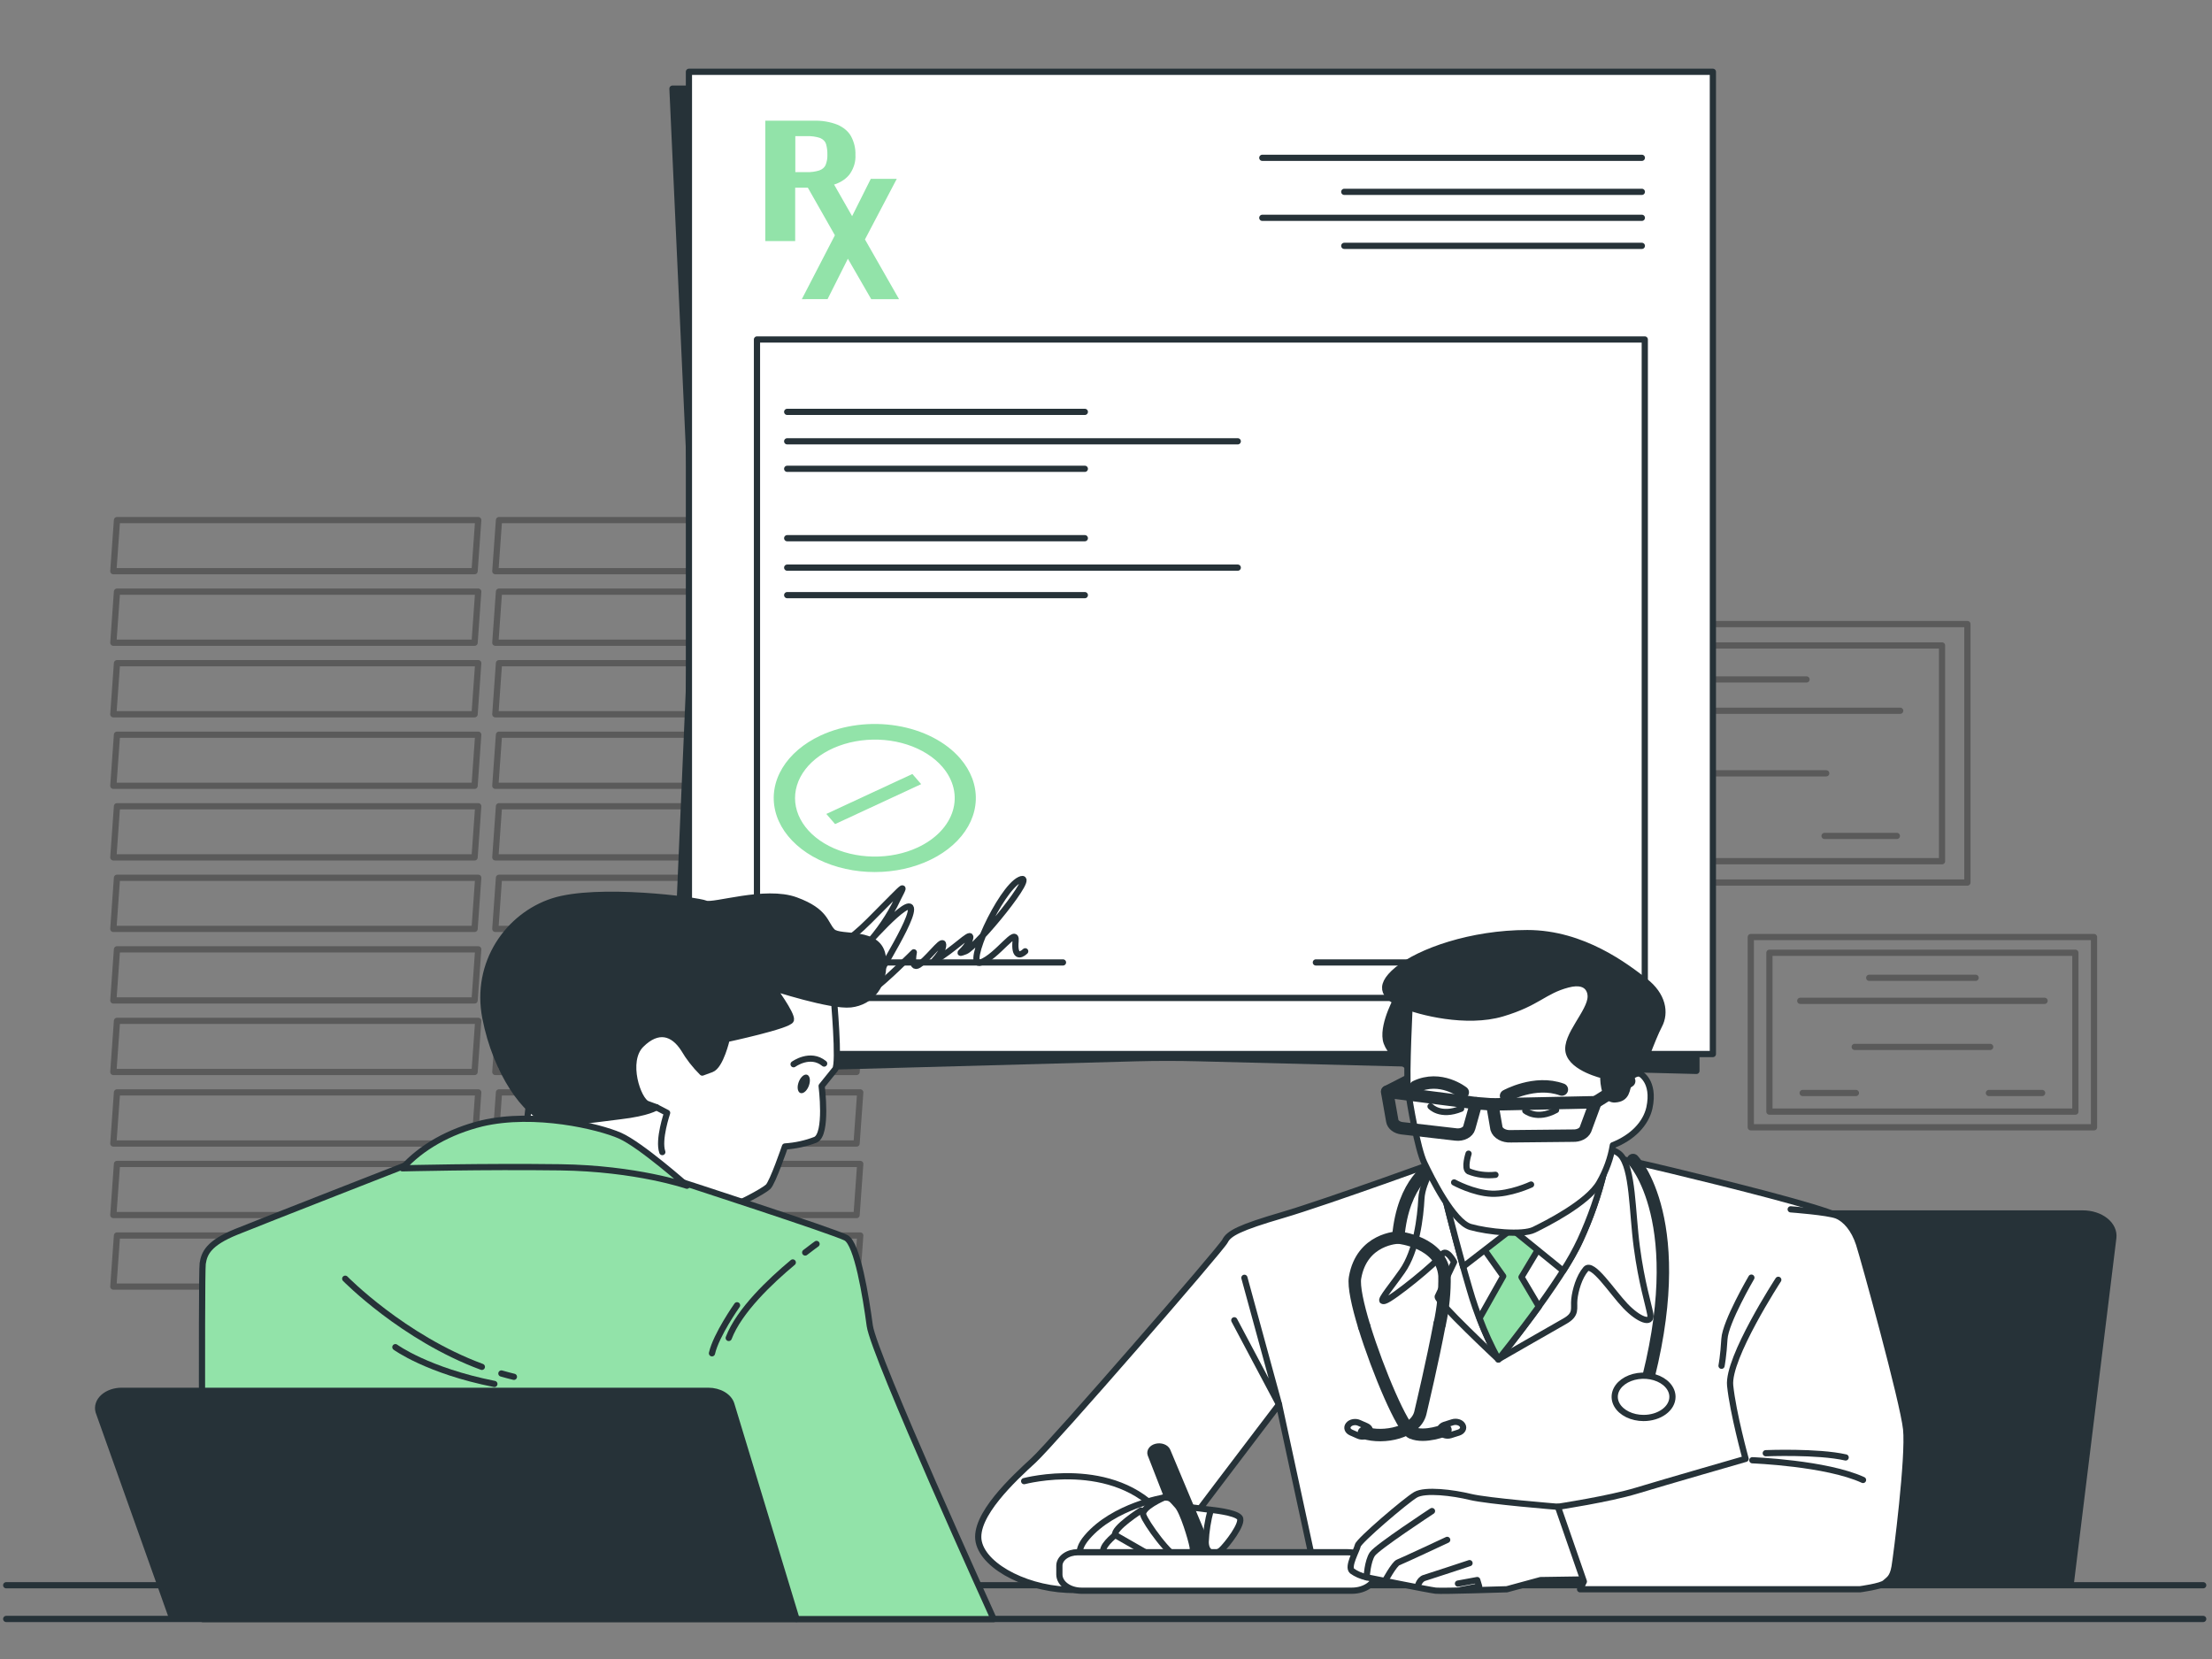 <svg width="356" height="267" viewBox="0 0 356 267" fill="none" xmlns="http://www.w3.org/2000/svg">
<rect x="0" y="0" width="356" height="267" fill="#808080" stroke="none"/>
<g opacity="0.3">
<path d="M76.381 91.928H18.24L18.829 83.707H76.969L76.381 91.928Z" stroke="black" stroke-linecap="round" stroke-linejoin="round"/>
<path d="M76.381 103.441H18.24L18.829 95.219H76.969L76.381 103.441Z" stroke="black" stroke-linecap="round" stroke-linejoin="round"/>
<path d="M76.381 114.954H18.24L18.829 106.732H76.969L76.381 114.954Z" stroke="black" stroke-linecap="round" stroke-linejoin="round"/>
<path d="M76.381 126.467H18.24L18.829 118.245H76.969L76.381 126.467Z" stroke="black" stroke-linecap="round" stroke-linejoin="round"/>
<path d="M76.381 137.986H18.24L18.829 129.758H76.969L76.381 137.986Z" stroke="black" stroke-linecap="round" stroke-linejoin="round"/>
<path d="M76.381 149.499H18.24L18.829 141.271H76.969L76.381 149.499Z" stroke="black" stroke-linecap="round" stroke-linejoin="round"/>
<path d="M76.381 161.012H18.24L18.829 152.784H76.969L76.381 161.012Z" stroke="black" stroke-linecap="round" stroke-linejoin="round"/>
<path d="M76.381 172.525H18.24L18.829 164.297H76.969L76.381 172.525Z" stroke="black" stroke-linecap="round" stroke-linejoin="round"/>
<path d="M76.381 184.038H18.24L18.829 175.81H76.969L76.381 184.038Z" stroke="black" stroke-linecap="round" stroke-linejoin="round"/>
<path d="M76.381 195.55H18.24L18.829 187.323H76.969L76.381 195.55Z" stroke="black" stroke-linecap="round" stroke-linejoin="round"/>
<path d="M76.381 207.063H18.24L18.829 198.842H76.969L76.381 207.063Z" stroke="black" stroke-linecap="round" stroke-linejoin="round"/>
<path d="M137.859 91.928H79.719L80.307 83.707H138.448L137.859 91.928Z" stroke="black" stroke-linecap="round" stroke-linejoin="round"/>
<path d="M137.859 103.441H79.719L80.307 95.219H138.448L137.859 103.441Z" stroke="black" stroke-linecap="round" stroke-linejoin="round"/>
<path d="M137.859 114.954H79.719L80.307 106.732H138.448L137.859 114.954Z" stroke="black" stroke-linecap="round" stroke-linejoin="round"/>
<path d="M137.859 126.467H79.719L80.307 118.245H138.448L137.859 126.467Z" stroke="black" stroke-linecap="round" stroke-linejoin="round"/>
<path d="M137.859 137.986H79.719L80.307 129.758H138.448L137.859 137.986Z" stroke="black" stroke-linecap="round" stroke-linejoin="round"/>
<path d="M137.859 149.499H79.719L80.307 141.271H138.448L137.859 149.499Z" stroke="black" stroke-linecap="round" stroke-linejoin="round"/>
<path d="M137.859 161.012H79.719L80.307 152.784H138.448L137.859 161.012Z" stroke="black" stroke-linecap="round" stroke-linejoin="round"/>
<path d="M137.859 172.525H79.719L80.307 164.297H138.448L137.859 172.525Z" stroke="black" stroke-linecap="round" stroke-linejoin="round"/>
<path d="M137.859 184.038H79.719L80.307 175.81H138.448L137.859 184.038Z" stroke="black" stroke-linecap="round" stroke-linejoin="round"/>
<path d="M137.859 195.55H79.719L80.307 187.323H138.448L137.859 195.55Z" stroke="black" stroke-linecap="round" stroke-linejoin="round"/>
<path d="M137.859 207.063H79.719L80.307 198.842H138.448L137.859 207.063Z" stroke="black" stroke-linecap="round" stroke-linejoin="round"/>
</g>
<g opacity="0.3">
<path d="M316.634 100.44H241.586V142.037H316.634V100.44Z" stroke="black" stroke-linecap="round" stroke-linejoin="round"/>
<path d="M312.552 103.878H245.652V138.604H312.552V103.878Z" stroke="black" stroke-linecap="round" stroke-linejoin="round"/>
<path d="M267.47 109.348H290.743" stroke="black" stroke-linecap="round" stroke-linejoin="round"/>
<path d="M252.398 114.387H305.815" stroke="black" stroke-linecap="round" stroke-linejoin="round"/>
<path d="M264.302 124.458H293.911" stroke="black" stroke-linecap="round" stroke-linejoin="round"/>
<path d="M252.925 134.536H264.565" stroke="black" stroke-linecap="round" stroke-linejoin="round"/>
<path d="M293.647 134.536H305.28" stroke="black" stroke-linecap="round" stroke-linejoin="round"/>
</g>
<g opacity="0.3">
<path d="M337.011 150.809H281.774V181.427H337.011V150.809Z" stroke="black" stroke-linecap="round" stroke-linejoin="round"/>
<path d="M334.013 153.34H284.771V178.902H334.013V153.34Z" stroke="black" stroke-linecap="round" stroke-linejoin="round"/>
<path d="M300.834 157.369H317.958" stroke="black" stroke-linecap="round" stroke-linejoin="round"/>
<path d="M289.736 161.074H329.056" stroke="black" stroke-linecap="round" stroke-linejoin="round"/>
<path d="M298.496 168.49H320.297" stroke="black" stroke-linecap="round" stroke-linejoin="round"/>
<path d="M290.124 175.906H298.689" stroke="black" stroke-linecap="round" stroke-linejoin="round"/>
<path d="M320.096 175.906H328.662" stroke="black" stroke-linecap="round" stroke-linejoin="round"/>
</g>
<path d="M273.023 172.349L192.84 170.306C189.536 170.223 186.231 170.223 182.927 170.306L108.228 172.349L111.542 95.509C111.666 92.6 111.666 89.687 111.542 86.77L108.228 14.266H273.023V172.349Z" fill="#263238" stroke="#263238" stroke-linecap="round" stroke-linejoin="round"/>
<path d="M275.671 11.553H110.876V169.636H275.671V11.553Z" fill="white" stroke="#263238" stroke-linecap="round" stroke-linejoin="round"/>
<path d="M264.712 54.638H121.828V160.609H264.712V54.638Z" fill="white" stroke="#263238" stroke-linecap="round" stroke-linejoin="round"/>
<path d="M123.167 38.801V19.424H130.912C132.259 19.38 133.597 19.604 134.785 20.07C135.777 20.503 136.548 21.163 136.977 21.948C137.474 22.898 137.711 23.911 137.674 24.927C137.736 25.982 137.432 27.03 136.791 27.974C136.249 28.726 135.383 29.325 134.328 29.677C133.147 30.047 131.871 30.227 130.587 30.204H127.977V38.801H123.167ZM128 27.702H129.828C130.53 27.726 131.229 27.631 131.873 27.424C132.115 27.335 132.329 27.211 132.502 27.058C132.675 26.906 132.804 26.729 132.88 26.539C133.088 26.006 133.182 25.453 133.158 24.899C133.174 24.328 133.104 23.757 132.949 23.197C132.895 22.998 132.786 22.809 132.629 22.642C132.472 22.476 132.27 22.334 132.035 22.227C131.348 21.986 130.588 21.878 129.828 21.915H128V27.702Z" fill="#92E3A9"/>
<path d="M129.046 48.146L134.367 37.865L129.209 28.786H133.716L137.139 34.789L140.144 28.786H144.326L139.207 38.534L144.691 48.146H140.214L136.458 41.638L133.189 48.141L129.046 48.146Z" fill="#92E3A9"/>
<path d="M203.156 25.398H264.24" stroke="#263238" stroke-linecap="round" stroke-linejoin="round"/>
<path d="M203.156 35.056H264.24" stroke="#263238" stroke-linecap="round" stroke-linejoin="round"/>
<path d="M216.346 30.874H264.24" stroke="#263238" stroke-linecap="round" stroke-linejoin="round"/>
<path d="M216.346 39.567H264.24" stroke="#263238" stroke-linecap="round" stroke-linejoin="round"/>
<path d="M126.691 66.287H174.593" stroke="#263238" stroke-linecap="round" stroke-linejoin="round"/>
<path d="M126.691 75.45H174.593" stroke="#263238" stroke-linecap="round" stroke-linejoin="round"/>
<path d="M126.691 71.025H199.206" stroke="#263238" stroke-linecap="round" stroke-linejoin="round"/>
<path d="M126.691 86.617H174.593" stroke="#263238" stroke-linecap="round" stroke-linejoin="round"/>
<path d="M126.691 95.781H174.593" stroke="#263238" stroke-linecap="round" stroke-linejoin="round"/>
<path d="M126.691 91.355H199.206" stroke="#263238" stroke-linecap="round" stroke-linejoin="round"/>
<path d="M125.669 154.895H171.077" stroke="#263238" stroke-linecap="round" stroke-linejoin="round"/>
<path d="M211.776 154.895H257.184" stroke="#263238" stroke-linecap="round" stroke-linejoin="round"/>
<path d="M132.074 118.37C129.359 119.632 127.215 121.456 125.914 123.61C124.613 125.765 124.212 128.153 124.764 130.474C125.315 132.795 126.793 134.945 129.011 136.65C131.229 138.356 134.087 139.542 137.225 140.058C140.362 140.574 143.638 140.397 146.639 139.55C149.639 138.702 152.229 137.222 154.082 135.296C155.934 133.37 156.966 131.085 157.046 128.73C157.127 126.375 156.253 124.055 154.534 122.064C153.392 120.74 151.904 119.594 150.156 118.692C148.409 117.789 146.436 117.148 144.35 116.805C142.263 116.462 140.106 116.424 137.999 116.692C135.893 116.961 133.879 117.531 132.074 118.37ZM147.68 136.397C145.534 137.393 143.032 137.901 140.492 137.856C137.952 137.811 135.487 137.215 133.409 136.144C131.331 135.072 129.733 133.574 128.817 131.837C127.902 130.101 127.71 128.204 128.265 126.387C128.821 124.571 130.099 122.916 131.938 121.631C133.777 120.347 136.095 119.491 138.598 119.171C141.102 118.852 143.678 119.083 146.002 119.837C148.325 120.59 150.292 121.831 151.653 123.403C152.557 124.447 153.172 125.612 153.461 126.83C153.751 128.048 153.71 129.296 153.341 130.503C152.972 131.71 152.282 132.851 151.311 133.863C150.34 134.874 149.106 135.735 147.68 136.397Z" fill="#92E3A9"/>
<path d="M146.837 124.565L132.988 130.995L134.401 132.629L148.251 126.2L146.837 124.565Z" fill="#92E3A9"/>
<path d="M132.941 151.15C132.941 151.15 133.166 154.929 139.912 148.188C146.658 141.447 145.751 141.946 143.955 145.725C142.578 148.341 140.756 150.82 138.533 153.102C138.533 153.102 146.619 143.728 146.619 146.355C146.619 148.982 138.982 160.172 140.555 159.185C142.127 158.197 147.068 153.266 147.068 153.266C147.068 153.266 146.394 156.552 148.183 155.071C149.972 153.59 152.001 150.634 151.777 152.279C151.552 153.925 148.632 155.894 151.552 153.925C154.472 151.956 156.718 149.482 156.044 151.292C155.371 153.102 153.574 153.76 155.37 153.102C157.167 152.444 167.267 140.108 164.122 141.589C160.978 143.07 155.146 155.894 157.841 154.906C160.536 153.919 163.673 148.988 163.448 151.456C163.224 153.925 164.122 153.925 164.997 153.102" stroke="#263238" stroke-linecap="round" stroke-linejoin="round"/>
<path d="M354.584 255.129H1" stroke="#263238" stroke-linecap="round" stroke-linejoin="round"/>
<path d="M354.584 260.554H1" stroke="#263238" stroke-linecap="round" stroke-linejoin="round"/>
<path d="M335.213 195.295H260.243C259.06 195.294 257.917 195.606 257.022 196.173C256.127 196.74 255.541 197.524 255.372 198.382L244.157 254.556H333.308L340.116 199.21C340.175 198.713 340.092 198.211 339.873 197.738C339.653 197.265 339.302 196.831 338.84 196.463C338.379 196.094 337.819 195.8 337.194 195.599C336.57 195.398 335.895 195.295 335.213 195.295Z" fill="#263238" stroke="#263238" stroke-linecap="round" stroke-linejoin="round"/>
<path d="M233.694 186.126C233.694 186.126 213.41 193.502 206.448 195.539C199.485 197.576 197.774 198.49 197.154 199.738C196.534 200.986 169.443 232.177 166.353 235.015C163.263 237.852 156.594 243.974 157.524 248.167C158.453 252.361 165.888 255.998 173.013 255.884C180.139 255.771 184.631 254.749 185.405 253.274C186.18 251.799 205.844 226.038 205.844 226.038L212.04 254.732H291.153C291.153 254.732 297.349 215.49 297.349 209.702C297.349 203.914 298.898 197.111 295.645 195.636C292.392 194.16 278.924 190.762 269.011 188.378C259.097 185.995 256.007 185.541 253.691 185.541C251.376 185.541 233.694 186.126 233.694 186.126Z" fill="white" stroke="#263238" stroke-linecap="round" stroke-linejoin="round"/>
<path d="M231.549 186.33C231.549 186.33 228.916 189.962 228.761 192.912C228.606 195.863 227.986 201.304 225.663 204.595C223.339 207.886 221.636 209.702 222.875 209.356C224.114 209.01 231.231 203.233 232.006 201.979C232.78 200.725 234.02 203.114 234.02 203.114C234.02 203.114 231.696 207.988 231.386 208.669C231.077 209.35 241.137 218.764 241.137 218.764C241.137 218.764 249.811 213.776 251.825 212.641C253.839 211.506 253.219 210.599 253.374 209.123C253.529 207.648 254.148 205.497 255.225 204.249C256.302 203.001 259.415 207.892 261.576 210.162C263.737 212.431 265.913 213.226 265.603 211.523C265.293 209.821 264.209 206.53 263.435 200.743C262.66 194.955 262.815 188.038 260.801 185.882C258.788 183.726 248.224 183.3 241.292 182.937C239.398 182.782 237.482 183.018 235.761 183.617C234.04 184.217 232.581 185.156 231.549 186.33Z" fill="white" stroke="#263238" stroke-linecap="round" stroke-linejoin="round"/>
<path d="M200.275 205.65L205.852 226.055L198.649 212.488" stroke="#263238" stroke-linecap="round" stroke-linejoin="round"/>
<path d="M232.323 191.8C232.323 191.8 234.492 200.646 236.505 207.449C237.613 211.322 239.167 215.118 241.152 218.798C241.152 218.798 251.376 206.207 254.319 199.63C255.99 196.002 257.285 192.286 258.191 188.514H232.323V191.8Z" stroke="#263238" stroke-linecap="round" stroke-linejoin="round"/>
<path d="M243.623 194.841L238.055 199.948L241.927 205.395L238.117 212.153C238.957 214.401 239.971 216.612 241.153 218.775C241.153 218.775 244.344 214.849 247.666 210.264L244.87 205.537L248.278 199.863L243.623 194.841Z" fill="#92E3A9" stroke="#263238" stroke-linecap="round" stroke-linejoin="round"/>
<path d="M232.323 188.509V191.8C232.323 191.8 233.818 197.905 235.475 203.869L243.313 197.809L251.577 204.516C252.611 202.924 253.523 201.291 254.311 199.625C255.982 195.996 257.277 192.28 258.183 188.509H232.323Z" fill="white" stroke="#263238" stroke-linecap="round" stroke-linejoin="round"/>
<path d="M164.827 238.374C164.827 238.374 179.287 234.504 187.086 243.917" stroke="#263238" stroke-linecap="round" stroke-linejoin="round"/>
<path d="M187.341 241.012C187.341 241.012 179.263 242.351 174.949 247.395C170.635 252.44 179.41 253.002 181.834 253.002C184.259 253.002 186.551 251.81 186.683 251.191C186.814 250.573 189.99 244.592 189.866 243.197C189.851 242.675 189.593 242.174 189.133 241.776C188.673 241.378 188.04 241.108 187.341 241.012Z" fill="white" stroke="#263238" stroke-linecap="round" stroke-linejoin="round"/>
<path d="M183.624 243.1C183.624 243.1 179.155 245.937 179.457 247.072C179.759 248.207 186.389 252.576 187.667 251.946C187.897 251.86 188.102 251.742 188.27 251.598C188.438 251.454 188.566 251.287 188.646 251.107C188.726 250.926 188.756 250.736 188.736 250.547C188.715 250.358 188.644 250.174 188.526 250.006C188.162 249.58 183.624 243.1 183.624 243.1Z" fill="white" stroke="#263238" stroke-linecap="round" stroke-linejoin="round"/>
<path d="M179.48 247.044C179.48 247.044 176.855 249.092 177.714 250.028C178.574 250.965 184.576 253.353 186.133 252.633C187.69 251.912 186.683 251.175 186.683 251.175L179.48 247.044Z" fill="white" stroke="#263238" stroke-linecap="round" stroke-linejoin="round"/>
<path d="M194.861 242.992L189.486 242.312L190.749 247.98L196.24 248.105L194.861 242.992Z" fill="white" stroke="#263238" stroke-linecap="round" stroke-linejoin="round"/>
<path d="M185.188 234.078L191.485 250.244L194.544 252.281V249.404L187.883 233.517C187.829 233.384 187.739 233.262 187.618 233.156C187.497 233.05 187.348 232.963 187.18 232.9C187.012 232.838 186.829 232.801 186.641 232.792C186.453 232.782 186.264 232.801 186.086 232.847C185.752 232.931 185.474 233.105 185.308 233.334C185.141 233.562 185.098 233.828 185.188 234.078Z" fill="#263238" stroke="#263238" stroke-linecap="round" stroke-linejoin="round"/>
<path d="M187.341 241.012C187.341 241.012 183.624 242.606 183.995 243.815C184.367 245.024 188.379 250.675 189.827 250.749C191.276 250.823 192.151 250.182 191.942 248.956C191.732 247.73 190.393 243.282 189.486 242.311C188.58 241.341 188.48 240.955 187.341 241.012Z" fill="white" stroke="#263238" stroke-linecap="round" stroke-linejoin="round"/>
<path d="M194.861 242.992C194.861 242.992 198.819 243.355 199.508 244.241C200.198 245.126 197.433 248.655 196.55 249.461C195.667 250.267 194.087 250.232 194.041 248.19C194.115 246.443 194.389 244.705 194.861 242.992Z" fill="white" stroke="#263238" stroke-linecap="round" stroke-linejoin="round"/>
<path d="M173.455 249.818H216.88C218.093 249.82 219.256 250.174 220.114 250.802C220.972 251.431 221.455 252.283 221.457 253.172C221.457 253.924 221.049 254.646 220.323 255.178C219.597 255.71 218.612 256.009 217.585 256.009H174.059C173.114 256.009 172.208 255.734 171.54 255.244C170.871 254.755 170.496 254.091 170.496 253.399V251.98C170.496 251.696 170.573 251.414 170.721 251.152C170.87 250.889 171.088 250.65 171.363 250.45C171.638 250.249 171.964 250.09 172.323 249.981C172.682 249.873 173.066 249.818 173.455 249.818Z" fill="white" stroke="#263238" stroke-linecap="round" stroke-linejoin="round"/>
<path d="M250.733 242.504C250.733 242.504 239.433 241.596 236.645 240.916C233.857 240.235 229.365 239.667 227.816 240.575C226.267 241.483 218.685 247.952 218.522 248.74C218.36 249.529 216.818 252.145 217.593 252.826C218.242 253.3 219.04 253.651 219.916 253.847C219.916 253.847 229.985 255.89 231.061 256.003C232.138 256.117 242.516 255.776 242.516 255.776L247.937 254.301L255.519 254.187C255.519 254.187 255.674 256.003 255.829 251.577C255.984 247.151 250.733 242.504 250.733 242.504Z" fill="white" stroke="#263238" stroke-linecap="round" stroke-linejoin="round"/>
<path d="M219.939 253.853C219.939 253.853 220.094 251.243 220.869 250.108C221.643 248.973 230.465 243.191 230.465 243.191" stroke="#263238" stroke-linecap="round" stroke-linejoin="round"/>
<path d="M222.852 254.522C222.852 254.522 224.401 251.685 225.02 251.458C225.64 251.231 232.912 247.827 232.912 247.827" stroke="#263238" stroke-linecap="round" stroke-linejoin="round"/>
<path d="M228.141 255.317C228.141 255.317 228.451 254.182 229.225 253.955C230 253.728 236.506 251.572 236.506 251.572" stroke="#263238" stroke-linecap="round" stroke-linejoin="round"/>
<path d="M235.112 255.884L238.055 255.317L237.745 254.295L234.647 254.863" stroke="#263238" stroke-linecap="round" stroke-linejoin="round"/>
<path d="M286.197 205.974C286.197 205.974 277.995 218.565 278.452 222.996C278.909 227.428 280.938 234.787 280.938 234.787C280.938 234.787 267.934 238.527 263.442 239.894C258.95 241.262 250.733 242.504 250.733 242.504L254.907 254.528L254.296 255.776H299.34C299.34 255.776 302.747 255.322 303.367 254.755C303.987 254.187 304.606 253.96 304.916 252.145C305.226 250.329 307.239 234.453 306.775 230.015C306.31 225.578 299.959 202.569 299.185 200.186C298.41 197.803 297.024 196.214 295.63 195.647C294.236 195.079 288.195 194.631 288.195 194.631" fill="white"/>
<path d="M286.197 205.974C286.197 205.974 277.995 218.565 278.452 222.996C278.909 227.428 280.938 234.787 280.938 234.787C280.938 234.787 267.934 238.527 263.442 239.894C258.95 241.262 250.733 242.504 250.733 242.504L254.907 254.528L254.296 255.776H299.34C299.34 255.776 302.747 255.322 303.367 254.755C303.987 254.187 304.606 253.96 304.916 252.145C305.226 250.329 307.239 234.453 306.775 230.015C306.31 225.578 299.959 202.569 299.185 200.186C298.41 197.803 297.024 196.214 295.63 195.647C294.236 195.079 288.195 194.631 288.195 194.631" stroke="#263238" stroke-linecap="round" stroke-linejoin="round"/>
<path d="M282.022 235.014C282.022 235.014 293.941 235.468 299.835 238.186" stroke="#263238" stroke-linecap="round" stroke-linejoin="round"/>
<path d="M284.183 233.88C284.183 233.88 292.548 233.539 297.04 234.561" stroke="#263238" stroke-linecap="round" stroke-linejoin="round"/>
<path d="M281.867 205.622C281.867 205.622 277.685 212.772 277.53 215.495C277.375 218.219 277.065 219.808 277.065 219.808" stroke="#263238" stroke-linecap="round" stroke-linejoin="round"/>
<path d="M262.823 186.693C262.823 186.693 272.264 196.544 264.674 224.012" stroke="#263238" stroke-width="2" stroke-linecap="round" stroke-linejoin="round"/>
<path d="M269.165 224.807C269.165 224.133 268.893 223.475 268.382 222.915C267.872 222.355 267.146 221.919 266.297 221.661C265.448 221.404 264.513 221.336 263.612 221.468C262.711 221.599 261.883 221.923 261.233 222.399C260.583 222.875 260.14 223.482 259.961 224.142C259.782 224.803 259.874 225.487 260.225 226.109C260.577 226.732 261.173 227.263 261.937 227.637C262.701 228.011 263.599 228.211 264.518 228.211C265.751 228.211 266.933 227.852 267.804 227.214C268.676 226.576 269.165 225.71 269.165 224.807Z" fill="white" stroke="#263238" stroke-linecap="round" stroke-linejoin="round"/>
<path d="M230.596 187.714C230.596 187.714 225.802 189.984 225.028 199.171" stroke="#263238" stroke-width="2" stroke-linecap="round" stroke-linejoin="round"/>
<path d="M231.688 213.089C230.519 219.286 228.923 225.941 228.59 227.4C227.816 230.52 222.758 231.61 219.505 230.589" stroke="#263238" stroke-width="2" stroke-linecap="round" stroke-linejoin="round"/>
<path d="M219.56 213.498C218.499 210.025 217.848 207.012 218.081 205.633C219.165 199.284 225.051 199.17 225.051 199.17C225.051 199.17 232.021 199.851 232.478 205.299C232.526 207.907 232.267 210.513 231.704 213.089" stroke="#263238" stroke-width="2" stroke-linecap="round" stroke-linejoin="round"/>
<path d="M232.633 230.135C232.633 230.135 229.381 231.497 227.212 230.589C225.748 229.976 221.791 220.738 219.56 213.498" stroke="#263238" stroke-width="2" stroke-linecap="round" stroke-linejoin="round"/>
<path d="M233.766 228.905L232.486 229.309C231.87 229.504 231.585 230.028 231.851 230.48L231.866 230.506C232.132 230.958 232.848 231.166 233.464 230.971L234.744 230.567C235.361 230.372 235.646 229.848 235.38 229.396L235.364 229.37C235.099 228.918 234.383 228.71 233.766 228.905Z" stroke="#263238" stroke-linecap="round" stroke-linejoin="round"/>
<path d="M219.907 229.52L218.712 228.994C218.136 228.741 217.389 228.877 217.043 229.299L217.023 229.323C216.678 229.745 216.864 230.292 217.44 230.546L218.635 231.072C219.21 231.325 219.957 231.188 220.303 230.767L220.323 230.742C220.669 230.321 220.483 229.773 219.907 229.52Z" stroke="#263238" stroke-linecap="round" stroke-linejoin="round"/>
<path d="M225.051 160.268C225.051 160.268 222.572 164.575 223.037 167.299C223.502 170.022 228.458 172.973 228.458 172.973C228.458 172.973 230.162 160.836 230.162 160.382C230.162 159.928 227.057 158.907 225.051 160.268Z" fill="#263238" stroke="#263238" stroke-linecap="round" stroke-linejoin="round"/>
<path d="M223.27 175.696L226.561 174.011" stroke="#263238" stroke-width="2" stroke-linecap="round" stroke-linejoin="round"/>
<path d="M226.902 161.063C226.902 161.063 226.282 173.086 226.592 175.35C226.902 177.614 228.141 184.877 229.225 187.147C230.31 189.417 233.872 196.674 236.66 197.468C239.449 198.263 245.017 198.83 246.876 197.922C248.735 197.014 255.542 193.615 257.401 190.324C258.503 188.405 259.233 186.383 259.57 184.315C261.115 183.711 262.45 182.854 263.471 181.811C264.492 180.768 265.171 179.567 265.456 178.301C266.385 173.988 263.907 172.746 263.907 172.746L264.062 165.256C264.062 165.256 262.358 160.041 257.866 157.204C253.374 154.367 248.115 154.14 242.694 156.296C237.272 158.452 226.902 161.063 226.902 161.063Z" fill="white" stroke="#263238" stroke-linecap="round" stroke-linejoin="round"/>
<path d="M256.007 160.382C256.007 160.382 256.162 157.431 252.297 158.452C248.433 159.474 247.496 161.403 241.764 163.105C236.033 164.808 228.451 162.878 225.825 161.744C223.2 160.609 221.333 159.02 224.896 156.069C228.459 153.119 236.815 150.174 245.807 150.174C254.799 150.174 261.754 155.615 264.697 157.885C267.64 160.155 268.105 162.992 267.02 165.029C265.936 167.066 263.922 172.746 263.922 172.746C263.922 172.746 262.683 172.632 262.218 173.988C261.754 175.345 261.909 176.826 259.895 176.939C257.881 177.052 258.036 173.086 258.036 173.086C258.036 173.086 253.087 171.951 252.468 169.341C251.848 166.731 256.007 162.878 256.007 160.382Z" fill="#263238" stroke="#263238" stroke-linecap="round" stroke-linejoin="round"/>
<path d="M237.567 177.546L223.247 175.697L224.075 180.4C224.126 180.693 224.304 180.966 224.583 181.178C224.862 181.391 225.227 181.532 225.624 181.581L234.329 182.585C234.808 182.642 235.298 182.56 235.695 182.356C236.093 182.153 236.367 181.844 236.459 181.496L237.567 177.546Z" stroke="#263238" stroke-width="2" stroke-linecap="round" stroke-linejoin="round"/>
<path d="M240.177 177.745L256.782 177.393L255.155 181.796C255.015 182.093 254.748 182.348 254.393 182.524C254.039 182.7 253.616 182.787 253.188 182.772L243.12 182.874C242.598 182.901 242.081 182.788 241.662 182.558C241.244 182.328 240.953 181.995 240.843 181.62L240.177 177.745Z" stroke="#263238" stroke-width="2" stroke-linecap="round" stroke-linejoin="round"/>
<path d="M237.59 177.546L240.177 177.745" stroke="#263238" stroke-width="2" stroke-linecap="round" stroke-linejoin="round"/>
<path d="M256.782 177.393L262.203 173.989" stroke="#263238" stroke-width="2" stroke-linecap="round" stroke-linejoin="round"/>
<path d="M242.384 176.372C242.384 176.372 247.031 173.767 251.368 175.35" stroke="#263238" stroke-width="2" stroke-linecap="round" stroke-linejoin="round"/>
<path d="M235.421 175.804C235.421 175.804 231.858 172.967 227.831 174.896" stroke="#263238" stroke-width="2" stroke-linecap="round" stroke-linejoin="round"/>
<path d="M236.351 185.672C236.351 185.672 235.576 188.055 236.351 188.509C237.669 189.042 239.191 189.241 240.68 189.076" stroke="#263238" stroke-linecap="round" stroke-linejoin="round"/>
<path d="M234.027 190.302C234.027 190.302 237.125 192.004 240.068 192.118C243.011 192.231 246.411 190.642 246.411 190.642" stroke="#263238" stroke-linecap="round" stroke-linejoin="round"/>
<path d="M245.482 178.755C245.482 178.755 247.341 180.344 250.439 178.641" stroke="#263238" stroke-linecap="round" stroke-linejoin="round"/>
<path d="M230.232 178.057C230.232 178.057 231.781 179.816 235.158 178.437" stroke="#263238" stroke-linecap="round" stroke-linejoin="round"/>
<path d="M134.173 160.37C134.173 160.37 135.156 171.18 134.413 172.082L132.236 174.783C132.236 174.783 133.22 182.534 131.253 183.43C129.729 184.028 128.056 184.397 126.335 184.514C126.335 184.514 124.368 190.279 123.624 191C122.881 191.72 118.458 194.064 116.987 194.404C115.515 194.745 110.837 194.972 99.77 190.081C88.703 185.189 84.52 183.595 84.768 180.894C85.016 178.193 85.543 175.129 85.543 175.129C85.543 175.129 86.774 162.152 88.989 158.192C91.204 154.231 119.241 152.063 125.39 153.147C131.539 154.231 134.173 160.37 134.173 160.37Z" fill="white" stroke="#263238" stroke-linecap="round" stroke-linejoin="round"/>
<path d="M105.641 178.204L107.368 179.107C107.368 179.107 105.888 183.43 106.593 185.416" stroke="#263238" stroke-linecap="round" stroke-linejoin="round"/>
<path d="M130.23 174.584C129.982 175.413 129.386 176.014 128.906 175.935C128.426 175.855 128.232 175.129 128.488 174.301C128.743 173.472 129.332 172.871 129.812 172.95C130.292 173.03 130.486 173.762 130.23 174.584Z" fill="#263238"/>
<path d="M127.721 171.276C127.721 171.276 130.401 169.313 132.639 171.168" stroke="#263238" stroke-linecap="round" stroke-linejoin="round"/>
<path d="M124.336 158.929C124.336 158.929 127.527 163.253 127.287 164.155C127.047 165.057 116.956 167.219 116.956 167.219C116.956 167.219 115.972 171.543 114.493 172.082L113.021 172.621C111.841 171.447 110.851 170.177 110.07 168.836C108.351 166.135 105.888 165.432 103.185 168.116C100.482 170.8 102.69 177.126 104.169 177.665L105.64 178.204C105.64 178.204 104.409 179.107 99.739 179.651C95.069 180.196 91.622 180.911 88.183 180.19C84.745 179.47 79.819 172.621 78.115 163.792C76.411 154.963 81.802 147.399 88.958 145.067C96.114 142.735 112.324 144.886 113.548 145.425C114.772 145.964 123.144 143.087 128.062 144.886C132.98 146.684 132.709 148.67 133.963 149.93C135.218 151.19 141.584 149.572 142.08 154.078C142.576 158.583 140.113 161.284 136.914 161.641C133.715 161.999 124.336 158.929 124.336 158.929Z" fill="#263238" stroke="#263238" stroke-linecap="round" stroke-linejoin="round"/>
<path d="M66.103 187.215C66.103 187.215 42.535 196.424 38.043 198.245C33.551 200.067 32.877 201.701 32.622 203.352C32.366 205.003 32.622 260.576 32.622 260.576H159.924C159.924 260.576 140.616 218.105 139.981 213.362C139.346 208.618 137.967 200.203 136.171 199.216C134.374 198.228 109.002 190.007 109.002 190.007C109.002 190.007 102.937 185.24 88.579 185.24C74.219 185.24 66.103 187.215 66.103 187.215Z" fill="#92E3A9" stroke="#263238" stroke-linecap="round" stroke-linejoin="round"/>
<path d="M80.694 221.05C81.36 221.243 82.034 221.419 82.708 221.584" stroke="#263238" stroke-linecap="round" stroke-linejoin="round"/>
<path d="M55.562 205.798C55.562 205.798 64.856 215.296 77.55 219.983" stroke="#263238" stroke-linecap="round" stroke-linejoin="round"/>
<path d="M63.632 216.812C63.632 216.812 68.79 220.596 79.564 222.735" stroke="#263238" stroke-linecap="round" stroke-linejoin="round"/>
<path d="M127.59 203.182C124.004 206.167 118.954 210.939 117.281 215.331" stroke="#263238" stroke-linecap="round" stroke-linejoin="round"/>
<path d="M131.415 200.203C131.415 200.203 130.703 200.708 129.587 201.577" stroke="#263238" stroke-linecap="round" stroke-linejoin="round"/>
<path d="M118.621 210.071C118.621 210.071 115.252 214.837 114.586 217.799" stroke="#263238" stroke-linecap="round" stroke-linejoin="round"/>
<path d="M64.755 188.032C64.755 188.032 77.775 187.703 90.12 187.867C102.465 188.032 110.551 190.829 110.551 190.829C110.551 190.829 103.139 184.253 99.778 182.772C96.416 181.291 86.085 178.8 77.558 180.797C72.305 182.09 67.796 184.638 64.755 188.032Z" fill="#92E3A9" stroke="#263238" stroke-linecap="round" stroke-linejoin="round"/>
<path d="M27.735 260.514L15.87 227.184C15.755 226.779 15.764 226.361 15.898 225.959C16.031 225.557 16.285 225.183 16.641 224.862C16.997 224.541 17.447 224.283 17.956 224.105C18.466 223.928 19.023 223.836 19.587 223.836H113.989C114.857 223.837 115.698 224.054 116.374 224.452C117.05 224.851 117.52 225.406 117.707 226.026L128.186 260.548" fill="#263238"/>
<path d="M27.735 260.514L15.87 227.184C15.755 226.779 15.764 226.361 15.898 225.959C16.031 225.557 16.285 225.183 16.641 224.862C16.997 224.541 17.447 224.283 17.956 224.105C18.466 223.928 19.023 223.836 19.587 223.836H113.989C114.857 223.837 115.698 224.054 116.374 224.452C117.05 224.851 117.52 225.406 117.707 226.026L128.186 260.548" stroke="#263238" stroke-linecap="round" stroke-linejoin="round"/>
</svg>
